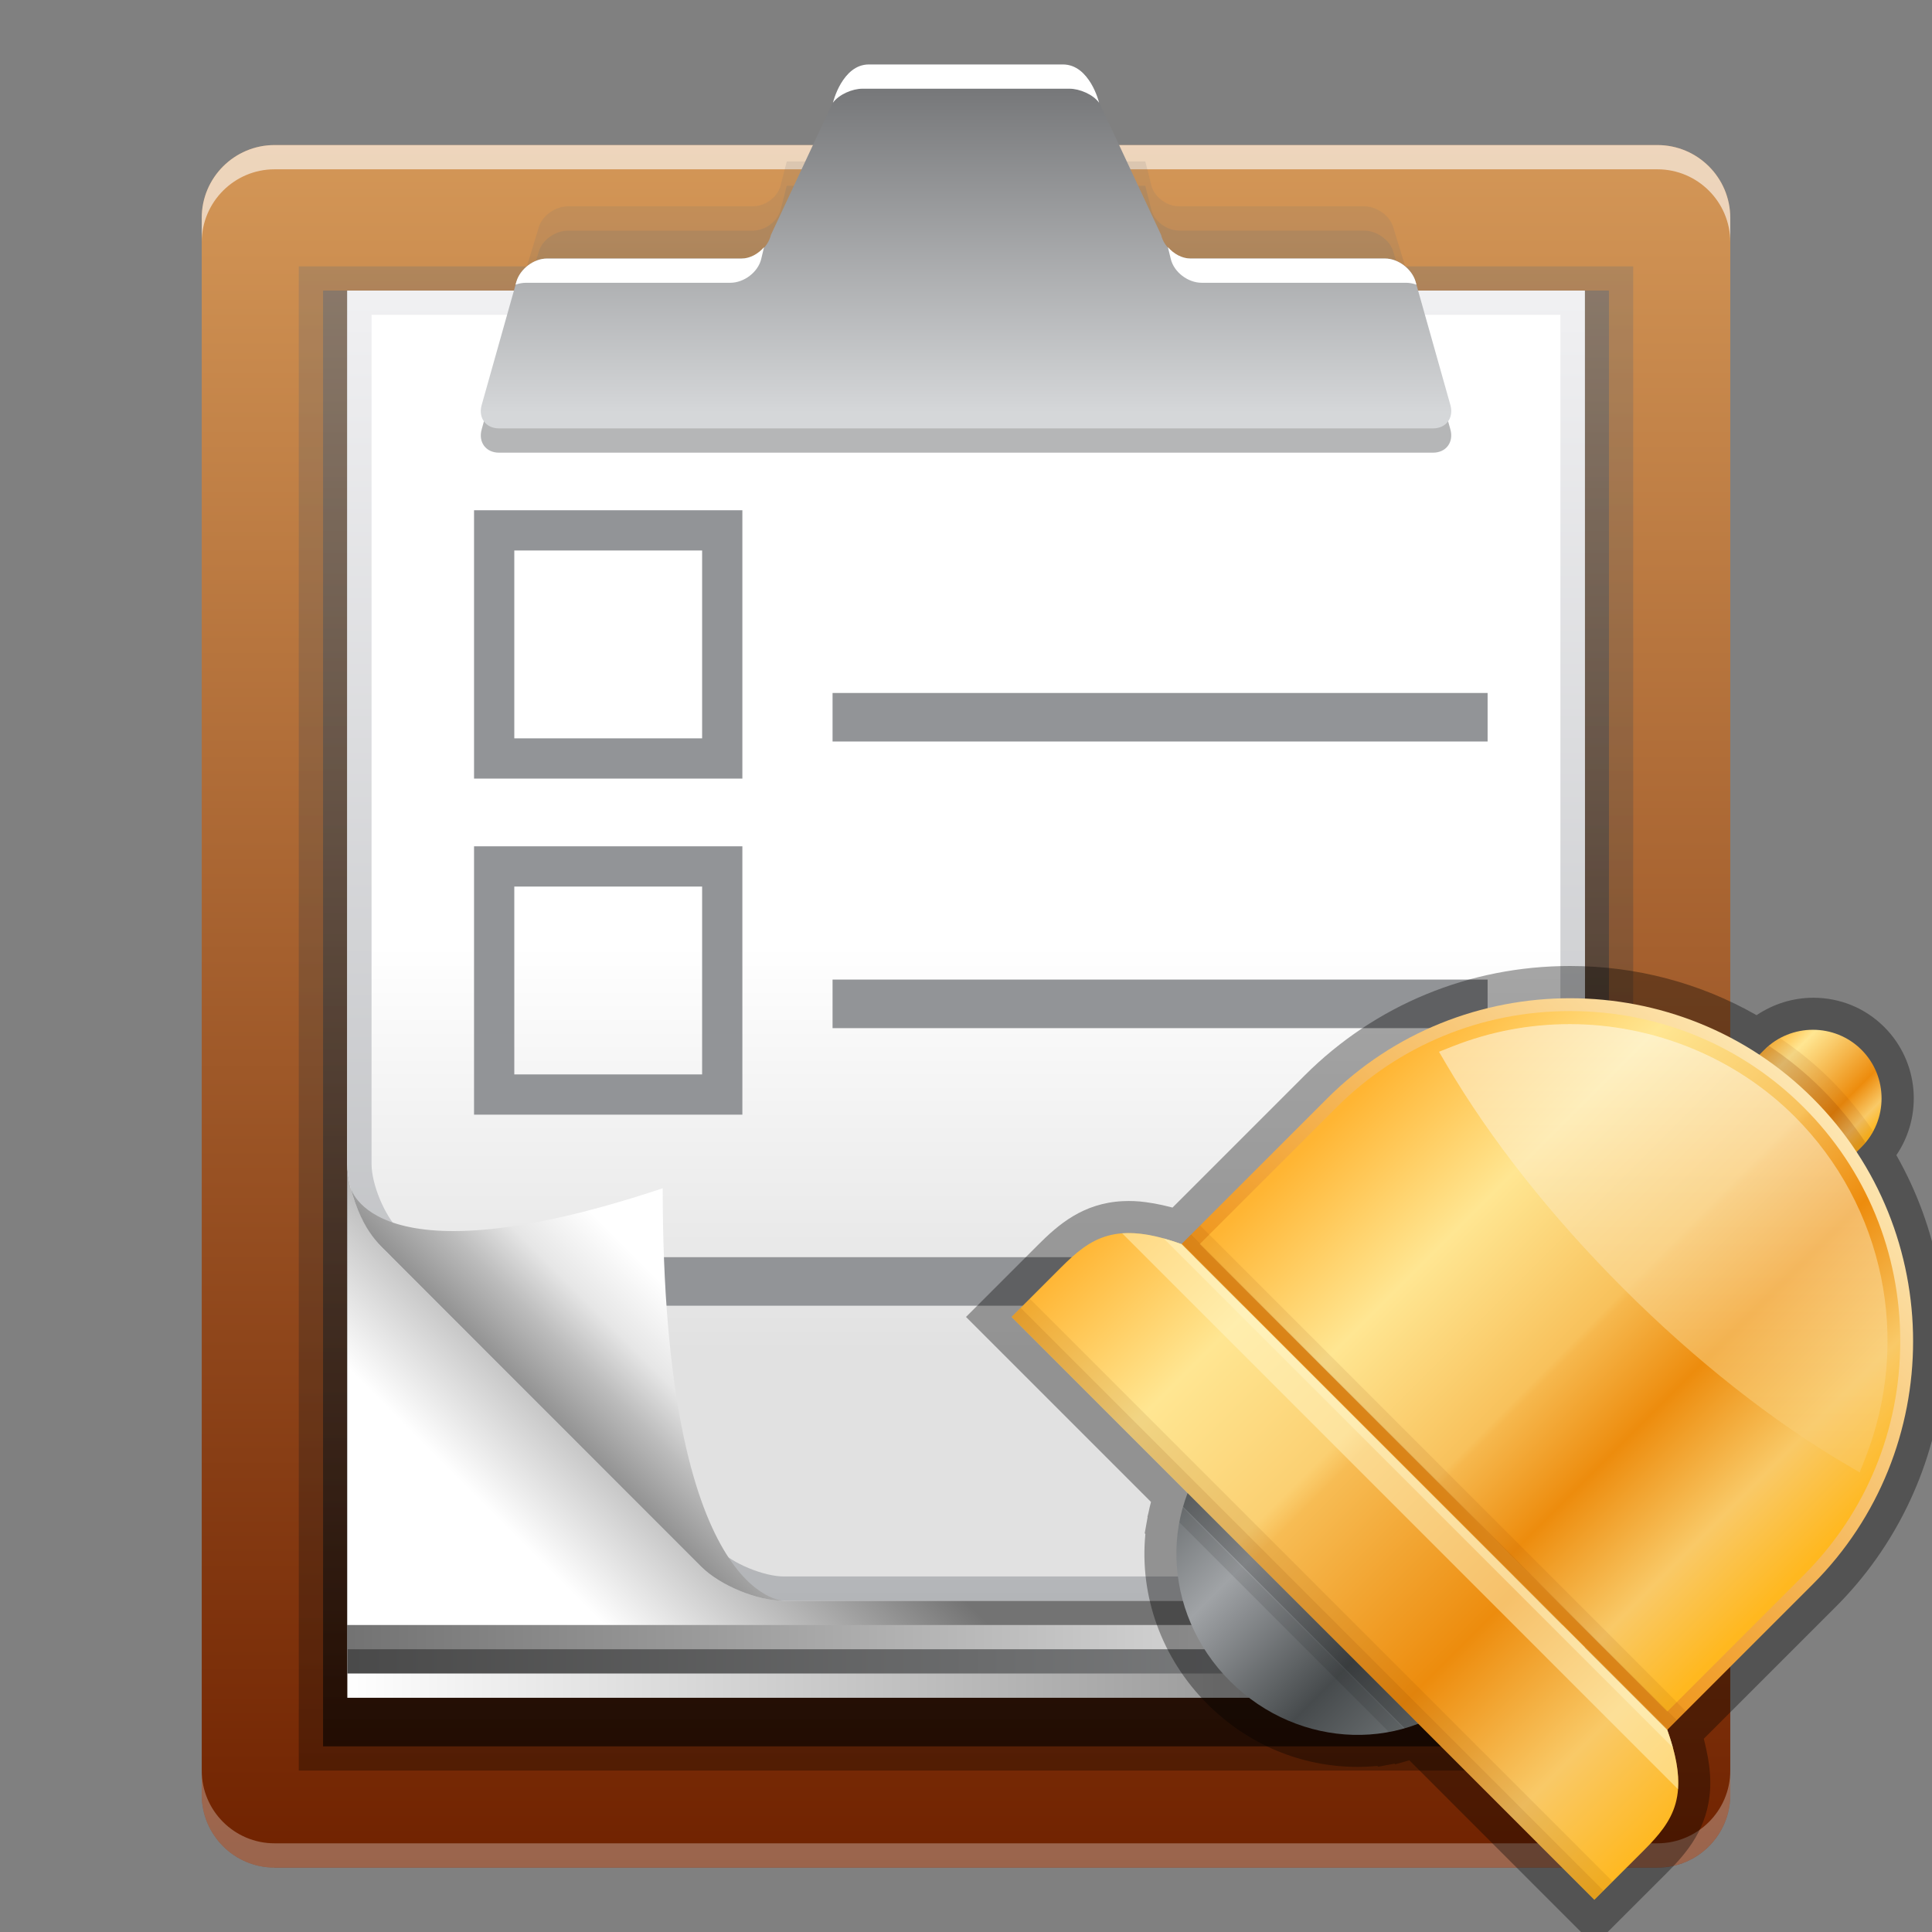 <?xml version="1.0" encoding="UTF-8" standalone="no"?>
<!DOCTYPE svg PUBLIC "-//W3C//DTD SVG 1.1 Tiny//EN" "http://www.w3.org/Graphics/SVG/1.1/DTD/svg11-tiny.dtd">
<svg xmlns="http://www.w3.org/2000/svg" xmlns:xlink="http://www.w3.org/1999/xlink" baseProfile="tiny" height="60" viewBox="0 0 60 60" width="60">
<rect x="0" y="0" width="60" height="60" fill="#808080" stroke="none"/>
<g>
<rect fill="none" height="60" width="60"/>
<rect fill="none" height="60" width="60"/>
<linearGradient gradientTransform="matrix(1 0 0 -1 -257 1649.969)" gradientUnits="userSpaceOnUse" id="SVGID_1_" x1="286.999" x2="286.999" y1="1645.464" y2="1591.969">
<stop offset="0" style="stop-color:#D49757"/>
<stop offset="1" style="stop-color:#702200"/>
</linearGradient>
<path d="M8.526,58c-1.246,0-2.261-1.013-2.261-2.259V6.766c0-1.248,1.015-2.261,2.261-2.261h42.947  c1.247,0,2.262,1.013,2.262,2.261v48.976c0,1.246-1.015,2.259-2.262,2.259H8.526z" fill="url(#SVGID_1_)"/>
<path d="M51.473,4.505H8.526c-1.246,0-2.261,1.013-2.261,2.261V7.52  c0-1.248,1.015-2.262,2.261-2.262h42.947c1.247,0,2.262,1.014,2.262,2.262V6.766C53.735,5.518,52.72,4.505,51.473,4.505z" fill="#FFFFFF" fill-opacity="0.6" stroke-opacity="0.6"/>
<path d="M51.473,57.246H8.526c-1.246,0-2.261-1.013-2.261-2.259v0.754  C6.265,56.987,7.28,58,8.526,58h42.947c1.247,0,2.262-1.013,2.262-2.259v-0.754C53.735,56.233,52.72,57.246,51.473,57.246z" fill="#FFFFFF" fill-opacity="0.3" stroke-opacity="0.3"/>
<linearGradient gradientTransform="matrix(1 0 0 -1 -257 1649.969)" gradientUnits="userSpaceOnUse" id="SVGID_2_" x1="287" x2="287" y1="1641.824" y2="1594.82">
<stop offset="0" style="stop-color:#707173"/>
<stop offset="1" style="stop-color:#000000"/>
</linearGradient>
<rect fill="url(#SVGID_2_)" fill-opacity="0.3" height="46.716" stroke-opacity="0.3" width="41.441" x="9.279" y="8.271"/>
<linearGradient gradientTransform="matrix(1 0 0 -1 -257 1649.969)" gradientUnits="userSpaceOnUse" id="SVGID_3_" x1="287" x2="287" y1="1641.066" y2="1595.578">
<stop offset="0" style="stop-color:#707173"/>
<stop offset="1" style="stop-color:#000000"/>
</linearGradient>
<rect fill="url(#SVGID_3_)" fill-opacity="0.6" height="45.209" stroke-opacity="0.6" width="39.934" x="10.033" y="9.025"/>
<linearGradient gradientTransform="matrix(1 0 0 -1 -257 1649.969)" gradientUnits="userSpaceOnUse" id="SVGID_4_" x1="306.402" x2="267.685" y1="1618.718" y2="1618.718">
<stop offset="0" style="stop-color:#737373"/>
<stop offset="1" style="stop-color:#FFFFFF"/>
</linearGradient>
<rect fill="url(#SVGID_4_)" height="42.948" width="38.427" x="10.787" y="9.778"/>
<linearGradient gradientTransform="matrix(1 0 0 -1 -257 1649.969)" gradientUnits="userSpaceOnUse" id="SVGID_5_" x1="306.261" x2="267.875" y1="1619.471" y2="1619.471">
<stop offset="0" style="stop-color:#8A8C8E"/>
<stop offset="1" style="stop-color:#4A4A4A"/>
</linearGradient>
<rect fill="url(#SVGID_5_)" height="42.947" width="38.427" x="10.787" y="9.025"/>
<linearGradient gradientTransform="matrix(1 0 0 -1 -257 1649.969)" gradientUnits="userSpaceOnUse" id="SVGID_6_" x1="267.879" x2="306.401" y1="1619.846" y2="1619.846">
<stop offset="0" style="stop-color:#737373"/>
<stop offset="1" style="stop-color:#FFFFFF"/>
</linearGradient>
<rect fill="url(#SVGID_6_)" height="42.194" width="38.427" x="10.787" y="9.025"/>
<linearGradient gradientTransform="matrix(1 0 0 -1 -257 1649.969)" gradientUnits="userSpaceOnUse" id="SVGID_7_" x1="277.011" x2="271.024" y1="1610.233" y2="1604.247">
<stop offset="0" style="stop-color:#737373"/>
<stop offset="1" style="stop-color:#FFFFFF"/>
</linearGradient>
<rect fill="url(#SVGID_7_)" height="41.441" width="38.427" x="10.787" y="9.025"/>
<linearGradient gradientTransform="matrix(1 0 0 -1 -257 1649.969)" gradientUnits="userSpaceOnUse" id="SVGID_8_" x1="286.999" x2="286.999" y1="1624.826" y2="1607.967">
<stop offset="0" style="stop-color:#FFFFFF"/>
<stop offset="0.25" style="stop-color:#FFFFFF"/>
<stop offset="1" style="stop-color:#E1E1E1"/>
</linearGradient>
<path d="M10.787,36.15c0,0.829,0.478,1.986,1.064,2.572l9.925,9.926c0.586,0.585,1.743,1.064,2.573,1.064  h24.864V9.025H10.787V36.15z" fill="url(#SVGID_8_)"/>
<linearGradient gradientTransform="matrix(1 0 0 -1 -257 1649.969)" gradientUnits="userSpaceOnUse" id="SVGID_9_" x1="286.999" x2="286.999" y1="1640.68" y2="1600.164">
<stop offset="0" style="stop-color:#F0F0F2"/>
<stop offset="1" style="stop-color:#B3B5B8"/>
</linearGradient>
<path d="M48.46,9.778v39.181H24.349c-0.626,0-1.599-0.401-2.04-0.846l-9.925-9.924  c-0.443-0.441-0.845-1.413-0.845-2.039V9.778H48.46 M49.213,9.025H10.787V36.15c0,0.829,0.478,1.986,1.064,2.572l9.925,9.926  c0.586,0.585,1.743,1.064,2.573,1.064h24.864V9.025L49.213,9.025z" fill="url(#SVGID_9_)"/>
<polygon fill="#929497" points="25.856,23.028 46.199,23.028 46.199,21.521 25.856,21.521 "/>
<polygon fill="#929497" points="25.856,31.93 46.199,31.93 46.199,30.422 25.856,30.422 "/>
<polygon fill="#929497" points="16.815,40.55 46.199,40.55 46.199,39.797 46.199,39.043 16.815,39.043 "/>
<linearGradient gradientTransform="matrix(1 0 0 -1 -257 1649.969)" gradientUnits="userSpaceOnUse" id="SVGID_10_" x1="279.481" x2="273.894" y1="1611.546" y2="1605.96">
<stop offset="0" style="stop-color:#FFFFFF"/>
<stop offset="0.297" style="stop-color:#FFFFFF"/>
<stop offset="0.558" style="stop-color:#E6E6E6"/>
<stop offset="0.751" style="stop-color:#BCBCBC"/>
<stop offset="1" style="stop-color:#8E8E8E"/>
</linearGradient>
<path d="M12.177,39.047c-0.314-0.348-0.896-0.695-1.297-2.184c0,0,0.66,3.054,9.701,0.04  c0,12.81,3.768,12.81,3.768,12.81c-0.831,0-1.987-0.479-2.573-1.064L12.177,39.047z" fill="url(#SVGID_10_)"/>
<linearGradient gradientTransform="matrix(1 0 0 -1 -257 1649.969)" gradientUnits="userSpaceOnUse" id="SVGID_11_" x1="287.001" x2="287.001" y1="1642.542" y2="1638.858">
<stop offset="0" style="stop-color:#707173"/>
<stop offset="1" style="stop-color:#000000"/>
</linearGradient>
<path d="M43.265,7.045c-0.107-0.35-0.512-0.637-0.9-0.637  h-5.741c-0.388,0-0.779-0.291-0.866-0.645l-0.189-0.748H24.433l-0.191,0.748c-0.088,0.355-0.477,0.645-0.865,0.645h-5.741  c-0.388,0-0.793,0.287-0.9,0.637l-1.024,3.361c-0.108,0.35,0.123,0.637,0.512,0.637h27.554c0.388,0,0.619-0.287,0.513-0.637  L43.265,7.045z" fill="url(#SVGID_11_)" fill-opacity="0.15" stroke-opacity="0.15"/>
<linearGradient gradientTransform="matrix(1 0 0 -1 -257 1649.969)" gradientUnits="userSpaceOnUse" id="SVGID_12_" x1="287.001" x2="287.001" y1="1641.788" y2="1638.104">
<stop offset="0" style="stop-color:#707173"/>
<stop offset="1" style="stop-color:#000000"/>
</linearGradient>
<path d="M43.265,7.8c-0.107-0.351-0.512-0.638-0.9-0.638h-5.741  c-0.388,0-0.779-0.291-0.866-0.645L35.568,5.77H24.433l-0.191,0.748c-0.088,0.355-0.477,0.645-0.865,0.645h-5.741  c-0.388,0-0.793,0.287-0.9,0.638l-1.024,3.359c-0.108,0.351,0.123,0.638,0.512,0.638h27.554c0.388,0,0.619-0.287,0.513-0.638  L43.265,7.8z" fill="url(#SVGID_12_)" fill-opacity="0.2" stroke-opacity="0.2"/>
<path d="M44.822,12.55H15.178l-0.218,0.781  c-0.114,0.399,0.128,0.727,0.538,0.727h29.005c0.409,0,0.651-0.327,0.539-0.727L44.822,12.55z" fill="#6D6E70" fill-opacity="0.5" stroke-opacity="0.5"/>
<linearGradient gradientTransform="matrix(1 0 0 -1 -257 1649.969)" gradientUnits="userSpaceOnUse" id="SVGID_13_" x1="286.999" x2="286.999" y1="1647.466" y2="1637.156">
<stop offset="0" style="stop-color:#747577"/>
<stop offset="1" style="stop-color:#D5D7D9"/>
</linearGradient>
<path d="M43.964,8.753c-0.113-0.398-0.541-0.724-0.949-0.724h-6.043c-0.409,0-0.819-0.331-0.913-0.735  l-2.131-4.56C33.835,2.33,33.423,2,33.013,2h-6.027c-0.409,0-0.82,0.33-0.911,0.734l-2.133,4.56  c-0.094,0.404-0.504,0.735-0.913,0.735h-6.043c-0.41,0-0.836,0.325-0.949,0.724l-1.078,3.825c-0.113,0.398,0.128,0.726,0.539,0.726  h29.006c0.409,0,0.651-0.327,0.539-0.726L43.964,8.753z" fill="url(#SVGID_13_)"/>
<path d="M26.783,2.755h6.431c0.316,0,0.734,0.179,0.919,0.435c0,0-0.284-1.189-1.125-1.189h-6.022  c-0.835,0-1.118,1.189-1.118,1.189C26.053,2.934,26.467,2.755,26.783,2.755z" fill="#FFFFFF"/>
<path d="M36.361,8.048c0.099,0.403,0.53,0.734,0.959,0.734h6.346c0.108,0,0.216,0.021,0.322,0.058l-0.024-0.087  c-0.113-0.398-0.541-0.724-0.949-0.724h-6.043c-0.266,0-0.521-0.147-0.702-0.354L36.361,8.048z" fill="#FFFFFF"/>
<path d="M16.334,8.782h6.345c0.429,0,0.861-0.331,0.96-0.734l0.089-0.372c-0.179,0.206-0.435,0.354-0.702,0.354  h-6.043c-0.408,0-0.834,0.325-0.948,0.724L16.011,8.84C16.117,8.803,16.227,8.782,16.334,8.782z" fill="#FFFFFF"/>
<path d="M21.805,17.096v5.834h-5.833v-5.834H21.805 M23.055,15.846h-8.333v8.334h8.333V15.846L23.055,15.846z" fill="#929497"/>
<path d="M21.805,27.533v5.834h-5.833v-5.834H21.805 M23.055,26.283h-8.333v8.334h8.333V26.283L23.055,26.283z" fill="#929497"/>
</g>
<g transform="matrix(1 0 0 1 30 30)">
<polygon fill="none" points="0.414,0 0.414,10.485 0,10.899 0.414,11.313 0.414,30 19.1,30 19.514,30.414 19.928,30 30.414,30   30.414,0 "/>
<path d="M13.769,24.668c-0.003,0.001-0.44,0.125-0.44,0.125l-0.022-0.021L12.8,24.867l-0.025-0.025  c-0.205,0.02-0.411,0.03-0.618,0.03c-1.746,0-3.402-0.694-4.662-1.954c-1.416-1.414-2.113-3.354-1.924-5.279L5.55,17.618l0.09-0.501  L5.634,17.11l0.032-0.128c0.023-0.113,0.049-0.226,0.079-0.338L0,10.899l2.238-2.238c0.623-0.625,1.393-1.296,2.627-1.358  C4.924,7.3,4.988,7.298,5.054,7.298c0.11,0,0.226,0.005,0.346,0.015L5.58,7.334c0.188,0.025,0.352,0.054,0.521,0.092  c0,0,0.277,0.066,0.313,0.076l4.098-4.098C12.707,1.209,15.636,0,18.76,0c2.05,0,4.037,0.526,5.792,1.527  c0.53-0.355,1.14-0.541,1.763-0.541c0.834,0,1.616,0.323,2.203,0.91c1.08,1.08,1.205,2.759,0.375,3.979  c2.574,4.525,1.834,10.311-1.883,14.027l-4.096,4.096c0,0.002,0.068,0.29,0.068,0.29c0.044,0.201,0.072,0.357,0.092,0.505  c0.011,0.083,0.021,0.159,0.026,0.23c0.015,0.178,0.019,0.354,0.011,0.519c-0.062,1.237-0.732,2.009-1.357,2.634l-2.24,2.238  L13.769,24.668z" fill-opacity="0.35" stroke-opacity="0.35"/>
<linearGradient gradientTransform="matrix(0.707 0.707 -0.707 0.707 -924.017 637.366)" gradientUnits="userSpaceOnUse" id="SVGID_1__" x1="218.715" x2="229.686" y1="-1096.769" y2="-1096.769">
<stop offset="0" style="stop-color:#676B6D"/>
<stop offset="0.297" style="stop-color:#A0A3A6"/>
<stop offset="0.709" style="stop-color:#474B4D"/>
<stop offset="1" style="stop-color:#707577"/>
</linearGradient>
<path d="M8,14.656L8,14.656c-2.029,2.029-1.943,5.411,0.201,7.555c2.143,2.143,5.527,2.232,7.557,0.203l0,0  L8,14.656z" fill="url(#SVGID_1__)"/>
<linearGradient gradientTransform="matrix(1 0 0 1 0 9.765625e-004)" gradientUnits="userSpaceOnUse" id="SVGID_2__" x1="3.21" x2="21.482" y1="8.923" y2="27.195">
<stop offset="0" style="stop-color:#FFB533"/>
<stop offset="0.2" style="stop-color:#FFE692"/>
<stop offset="0.388" style="stop-color:#FBD072"/>
<stop offset="0.418" style="stop-color:#F7BC54"/>
<stop offset="0.667" style="stop-color:#ED8C0D"/>
<stop offset="0.855" style="stop-color:#F9C967"/>
<stop offset="1" style="stop-color:#FFB81F"/>
</linearGradient>
<path d="M21.777,23.721L6.693,8.637c-2.041-0.73-2.813-0.205-3.748,0.731l-1.531,1.531L19.514,29l1.533-1.531  C21.982,26.532,22.508,25.761,21.777,23.721z" fill="url(#SVGID_2__)"/>
<linearGradient gradientTransform="matrix(0.707 0.707 -0.707 0.707 -924.017 637.366)" gradientUnits="userSpaceOnUse" id="SVGID_3__" x1="221.971" x2="226.274" y1="-1120.3" y2="-1120.3">
<stop offset="0" style="stop-color:#FFB533"/>
<stop offset="0.194" style="stop-color:#FFE692"/>
<stop offset="0.703" style="stop-color:#ED8C0D"/>
<stop offset="0.885" style="stop-color:#F9C967"/>
<stop offset="1" style="stop-color:#FFB81F"/>
</linearGradient>
<path d="M27.057,6.375l0.754-0.755c0.83-0.829,0.83-2.188,0-3.017c-0.83-0.83-2.188-0.83-3.018,0  l-0.754,0.754L27.057,6.375z" fill="url(#SVGID_3__)"/>
<path d="M27.057,6.375l0.754-0.755c0.045-0.045,0.08-0.098,0.119-0.146  c-0.385-0.581-0.832-1.134-1.344-1.645c-0.512-0.512-1.064-0.96-1.646-1.346c-0.047,0.041-0.1,0.074-0.146,0.12l-0.754,0.754  L27.057,6.375z" fill="#873900" fill-opacity="0.2" stroke-opacity="0.2"/>
<path d="M26.869,3.546c-0.492-0.492-1.023-0.924-1.58-1.299c-0.178,0.095-0.346,0.207-0.494,0.355  l-0.473,0.473l3.018,3.017l0.471-0.472c0.148-0.148,0.262-0.318,0.357-0.495C27.791,4.568,27.359,4.038,26.869,3.546z" fill="#873900" fill-opacity="0.1" stroke-opacity="0.1"/>
<linearGradient gradientUnits="userSpaceOnUse" id="SVGID_4__" x1="26.322" x2="14.11" y1="4.092" y2="16.305">
<stop offset="0" style="stop-color:#FDE6B1"/>
<stop offset="1" style="stop-color:#EF951A"/>
</linearGradient>
<path d="M21.777,23.721l4.525-4.525c4.148-4.147,4.148-10.936,0-15.084s-10.936-4.148-15.084,0L6.693,8.637  L21.777,23.721z" fill="url(#SVGID_4__)"/>
<linearGradient gradientUnits="userSpaceOnUse" id="SVGID_5__" x1="13.117" x2="27.432" y1="2.994" y2="17.309">
<stop offset="0" style="stop-color:#FFB533"/>
<stop offset="0.255" style="stop-color:#FFE692"/>
<stop offset="0.503" style="stop-color:#F8C15B"/>
<stop offset="0.515" style="stop-color:#F6B84E"/>
<stop offset="0.667" style="stop-color:#ED8C0D"/>
<stop offset="0.855" style="stop-color:#F9C967"/>
<stop offset="1" style="stop-color:#FFB81F"/>
</linearGradient>
<path d="M7.258,8.637l4.244-4.242C13.432,2.464,16.01,1.4,18.76,1.4c2.752,0,5.33,1.063,7.26,2.994  c1.932,1.931,2.994,4.509,2.994,7.259c0,2.751-1.063,5.329-2.994,7.26l-4.242,4.242L7.258,8.637z" fill="url(#SVGID_5__)"/>
<rect fill="#873900" fill-opacity="0.2" height="0.401" stroke-opacity="0.2" transform="matrix(0.707 0.707 -0.707 0.707 15.546 -5.481)" width="21.332" x="3.723" y="15.825"/>
<path d="M13.619,23.671c0.143-0.041,0.285-0.087,0.426-0.141l-7.162-7.161c-0.053,0.14-0.1,0.281-0.141,0.425  L13.619,23.671z" fill-opacity="0.2" stroke-opacity="0.2"/>
<rect fill="#873900" fill-opacity="0.1" height="0.4" stroke-opacity="0.1" transform="matrix(0.707 0.707 -0.707 0.707 15.429 -5.764)" width="21.332" x="4.006" y="15.543"/>
<path d="M13.133,23.786c0.156-0.029,0.309-0.063,0.461-0.106L6.734,16.82c-0.043,0.151-0.078,0.305-0.107,0.459  L13.133,23.786z" fill-opacity="0.1" stroke-opacity="0.1"/>
<path d="M4.85,8.302l17.262,17.263c0.037-0.485-0.059-1.074-0.334-1.844L6.693,8.637  C5.924,8.36,5.336,8.266,4.85,8.302z" fill="#FFF6C9" fill-opacity="0.5" stroke-opacity="0.5"/>
<path d="M6.693,8.637c-0.195-0.07-0.379-0.128-0.553-0.176l15.813,15.813  c-0.047-0.173-0.105-0.357-0.176-0.553L6.693,8.637z" fill="#FFF6C9" fill-opacity="0.5" stroke-opacity="0.5"/>
<rect fill="#753200" fill-opacity="0.2" height="0.401" stroke-opacity="0.2" transform="matrix(0.707 0.707 -0.707 0.707 17.114 -1.697)" width="25.598" x="-2.194" y="19.608"/>
<rect fill="#753200" fill-opacity="0.1" height="0.398" stroke-opacity="0.1" transform="matrix(0.707 0.707 -0.707 0.707 16.995 -1.981)" width="25.599" x="-1.911" y="19.326"/>
<linearGradient gradientUnits="userSpaceOnUse" id="SVGID_6__" x1="21.652" x2="21.652" y1="1.782" y2="16.037">
<stop offset="0" style="stop-color:#FFFFFF"/>
<stop offset="1" style="stop-color:#F9C966"/>
</linearGradient>
<path d="M27.348,15.49c-2.314-1.359-4.715-3.255-6.941-5.482  c-2.229-2.228-4.123-4.628-5.482-6.942l-0.236-0.403l0.436-0.172c1.156-0.455,2.375-0.686,3.627-0.686  c2.615,0,5.162,1.047,6.986,2.873c2.775,2.774,3.635,6.941,2.188,10.614l-0.172,0.435L27.348,15.49z" fill="url(#SVGID_6__)" fill-opacity="0.5" stroke-opacity="0.5"/>
<rect fill="none" height="30" width="30" x="0.414"/>
</g>
</svg>
